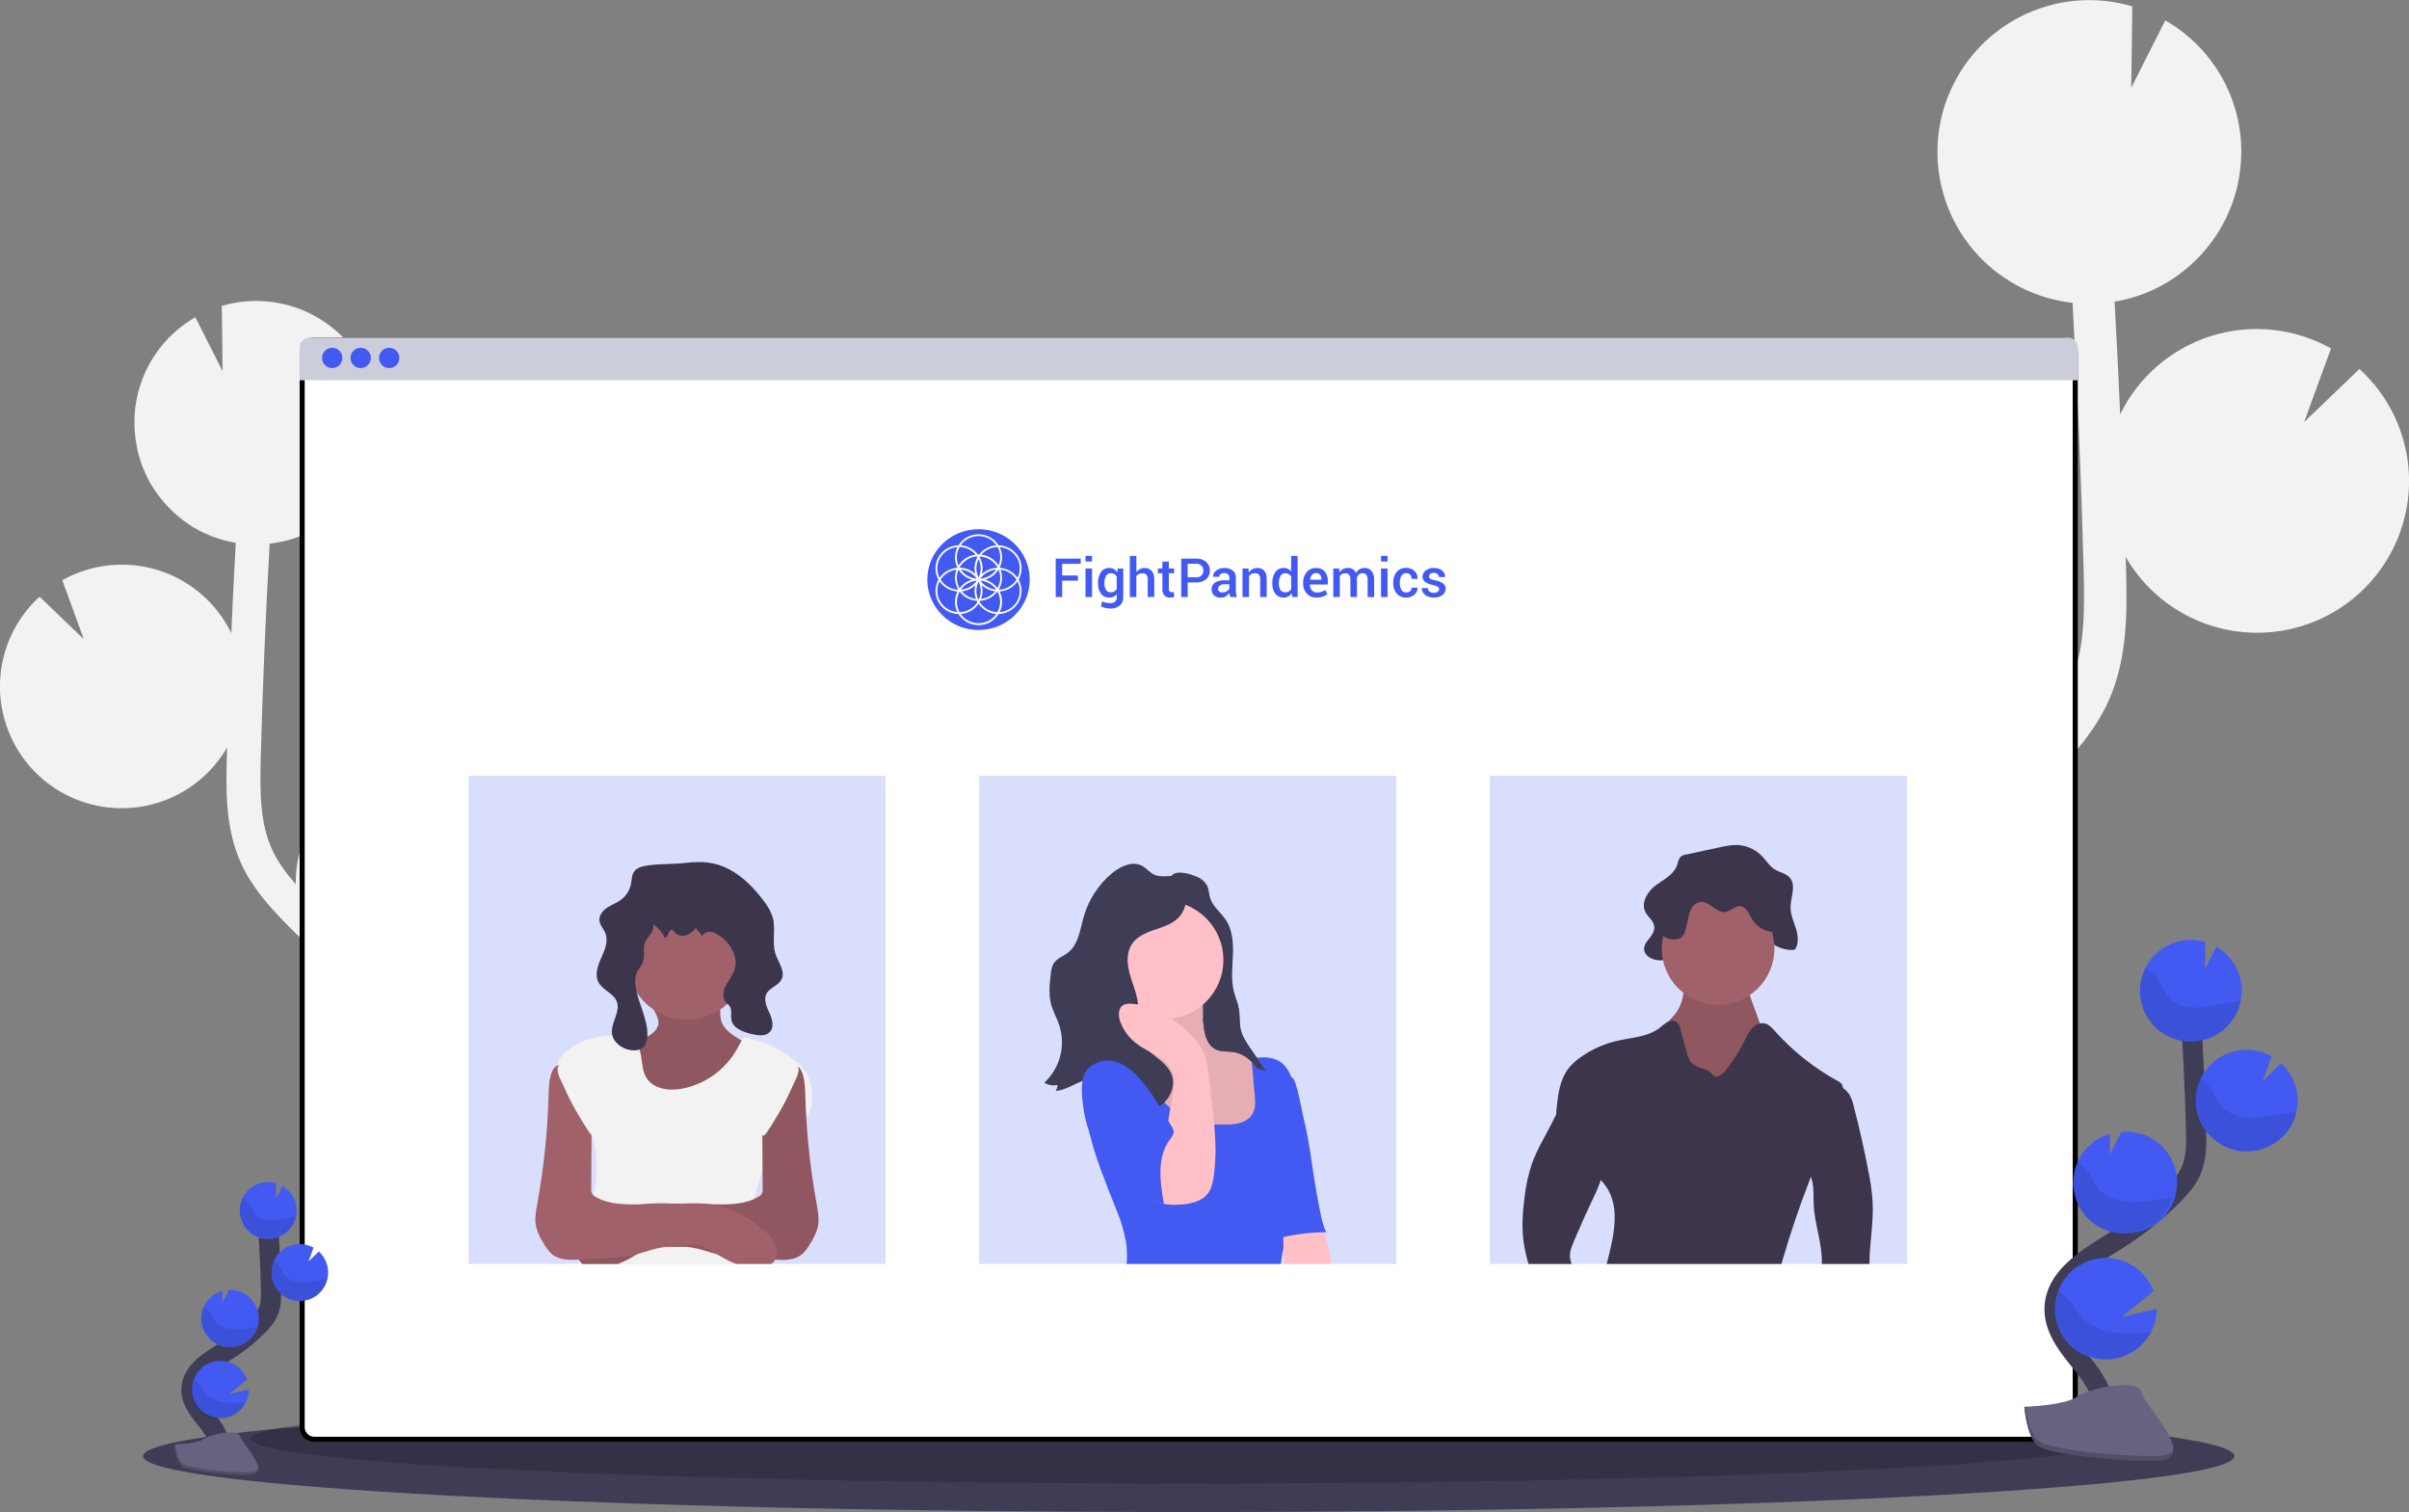 <svg xmlns="http://www.w3.org/2000/svg" width="478" height="300" fill="none" viewBox="0 0 478 300"><rect x="0" y="0" width="478" height="300" fill="#808080" stroke="none"/><g clip-path="url(#clip0)"><path fill="#F2F2F2" d="M90.19 201.05L87.65 199.473C87.408 199.323 87.17 199.162 86.928 199.009C92.332 198.079 97.259 195.341 100.9 191.242C104.541 187.144 106.679 181.93 106.963 176.456C107.247 170.983 105.66 165.575 102.463 161.122C99.266 156.67 94.649 153.436 89.37 151.953L89.495 161.903L84.025 151.077H83.957C77.556 150.78 71.299 153.036 66.562 157.349C61.825 161.662 58.995 167.679 58.695 174.077C58.67 174.541 58.695 174.992 58.695 175.448C56.793 173.278 55.062 170.949 53.919 168.399C51.606 163.239 51.562 157.392 51.743 150.282C52.106 136.2 52.716 122.005 53.507 107.859C59.219 107.223 64.517 104.573 68.45 100.384C72.383 96.196 74.694 90.743 74.967 85.005C74.999 84.266 74.987 83.54 74.967 82.814C74.967 82.632 74.967 82.454 74.939 82.273C74.89 81.571 74.826 80.877 74.717 80.191C74.717 80.078 74.676 79.969 74.656 79.86C74.559 79.279 74.438 78.706 74.301 78.141C74.248 77.927 74.196 77.717 74.139 77.508C73.97 76.89 73.784 76.297 73.566 75.684C73.493 75.486 73.413 75.28 73.332 75.095C73.162 74.655 72.977 74.219 72.779 73.791C72.674 73.565 72.573 73.339 72.464 73.118C72.432 73.061 72.412 73.001 72.379 72.944C69.828 67.91 65.593 63.928 60.41 61.691C55.228 59.453 49.425 59.1 44.009 60.694L44.17 73.646L38.761 62.945C34.317 65.491 30.802 69.389 28.729 74.072C26.656 78.754 26.133 83.975 27.236 88.975H27.187C27.224 89.148 27.276 89.314 27.317 89.483C27.393 89.802 27.474 90.117 27.563 90.432C27.68 90.835 27.805 91.239 27.938 91.642C28.039 91.941 28.136 92.235 28.249 92.53C28.415 92.957 28.6 93.373 28.786 93.789C28.895 94.031 28.992 94.281 29.109 94.519C29.416 95.143 29.75 95.752 30.11 96.347C30.235 96.557 30.377 96.75 30.514 96.956C30.772 97.36 31.03 97.763 31.321 98.138C31.495 98.376 31.68 98.606 31.862 98.836C32.129 99.171 32.399 99.502 32.669 99.821C32.867 100.051 33.073 100.273 33.279 100.491C33.578 100.805 33.88 101.108 34.195 101.403C34.405 101.6 34.599 101.806 34.829 101.992C35.184 102.311 35.556 102.609 35.931 102.904C36.121 103.053 36.306 103.206 36.5 103.352C37.074 103.755 37.663 104.159 38.273 104.562C38.386 104.631 38.511 104.687 38.624 104.756C39.136 105.054 39.653 105.341 40.186 105.599C40.416 105.712 40.65 105.813 40.884 105.918C41.32 106.111 41.76 106.301 42.212 106.475L43.02 106.757C43.464 106.906 43.916 107.048 44.372 107.161C44.639 107.233 44.909 107.31 45.179 107.374C45.672 107.491 46.176 107.588 46.685 107.677L46.782 107.697C46.451 113.666 46.155 119.637 45.894 125.608C44.454 122.651 42.425 120.019 39.931 117.874C37.437 115.729 34.531 114.115 31.391 113.133C28.251 112.151 24.943 111.82 21.671 112.161C18.398 112.502 15.23 113.508 12.36 115.118L16.631 126.819L7.843 118.386C5.507 120.517 3.614 123.088 2.271 125.95C0.929 128.813 0.164 131.912 0.02 135.07C-0.092 137.306 0.114 139.547 0.633 141.724C1.738 146.435 4.234 150.705 7.797 153.982C11.359 157.258 15.824 159.388 20.613 160.097C25.401 160.806 30.293 160.06 34.652 157.957C39.012 155.854 42.639 152.49 45.062 148.301C45.062 148.906 45.022 149.512 45.006 150.121C44.844 156.391 44.642 164.195 47.771 171.163C49.89 175.884 53.297 179.721 56.652 183.159C58.844 185.395 61.117 187.561 63.446 189.656C65.739 192.733 68.73 195.222 72.173 196.918C76 199.864 79.964 202.636 84.062 205.194L86.621 206.784C88.922 208.208 91.279 209.673 93.588 211.194C93.185 211.154 92.781 211.109 92.377 211.089C87.254 210.851 82.188 212.247 77.911 215.076C73.634 217.904 70.368 222.019 68.585 226.826L83.682 239.104L67.075 235.255C67.083 239.34 68.126 243.357 70.109 246.93C72.091 250.503 74.947 253.515 78.411 255.685C81.874 257.855 85.831 259.112 89.912 259.338C93.993 259.564 98.065 258.753 101.747 256.979L100.625 258.371C99.882 259.294 99.149 260.211 98.425 261.123C88.599 273.563 85.866 285.369 90.731 294.371L96.648 291.179C91.913 282.415 99.034 271.198 103.701 265.291C104.411 264.395 105.132 263.494 105.864 262.588C112.142 254.792 119.254 245.955 119.081 235.118C118.806 218.78 102.958 208.951 90.19 201.05Z"/><path fill="#F2F2F2" d="M365.474 176.332L368.639 174.363C368.942 174.173 369.236 173.959 369.539 173.782C362.767 172.622 356.594 169.186 352.043 164.041C347.491 158.897 344.834 152.353 344.511 145.492C344.282 140.778 345.174 136.077 347.115 131.774C348.925 127.742 351.599 124.158 354.947 121.273C358.295 118.388 362.236 116.273 366.491 115.077L366.334 127.492L373.16 113.987H373.241C381.229 113.616 389.037 116.431 394.948 121.813C400.86 127.195 404.391 134.704 404.764 142.688C404.792 143.265 404.764 143.83 404.764 144.399C407.142 141.692 409.298 138.786 410.722 135.607C413.613 129.151 413.669 121.888 413.439 113.011C412.987 95.439 412.228 77.733 411.239 60.084C404.113 59.292 397.502 55.985 392.595 50.759C387.688 45.532 384.806 38.728 384.467 31.569C384.427 30.649 384.439 29.741 384.467 28.837C384.467 28.611 384.479 28.386 384.504 28.16C384.56 27.284 384.645 26.416 384.774 25.565C384.794 25.424 384.831 25.287 384.851 25.162C384.975 24.435 385.124 23.72 385.299 23.015C385.363 22.753 385.428 22.486 385.497 22.208C385.711 21.441 385.941 20.679 386.211 19.936C386.3 19.686 386.405 19.448 386.502 19.202C386.72 18.649 386.95 18.108 387.196 17.588C387.325 17.309 387.45 17.027 387.6 16.749C387.632 16.68 387.664 16.603 387.701 16.535C390.881 10.252 396.164 5.283 402.631 2.491C409.098 -0.301 416.339 -0.739 423.095 1.254L422.893 17.394L429.643 4.047C435.189 7.221 439.575 12.084 442.161 17.926C444.747 23.768 445.397 30.282 444.018 36.52H444.054C444.006 36.734 443.937 36.923 443.889 37.154C443.792 37.557 443.691 37.961 443.582 38.336C443.441 38.84 443.279 39.332 443.114 39.825C442.989 40.196 442.867 40.567 442.71 40.934C442.504 41.467 442.274 41.987 442.04 42.504C441.903 42.806 441.782 43.117 441.636 43.416C441.253 44.194 440.829 44.957 440.389 45.696C440.235 45.958 440.058 46.204 439.892 46.458C439.569 46.959 439.242 47.451 438.891 47.931C438.673 48.23 438.443 48.512 438.217 48.803C437.886 49.206 437.551 49.634 437.196 50.033C436.951 50.302 436.696 50.581 436.433 50.868C436.065 51.272 435.682 51.635 435.294 52.002C435.032 52.252 434.774 52.502 434.487 52.741C434.039 53.144 433.579 53.507 433.106 53.874C432.872 54.06 432.642 54.258 432.4 54.435C431.685 54.96 430.951 55.46 430.188 55.924C430.047 56.009 429.893 56.082 429.748 56.166C429.113 56.543 428.464 56.894 427.802 57.219C427.515 57.361 427.221 57.482 426.93 57.623C426.385 57.869 425.836 58.103 425.275 58.317C424.944 58.442 424.613 58.559 424.282 58.672C423.725 58.862 423.164 59.031 422.595 59.188C422.26 59.281 421.925 59.374 421.581 59.459C420.964 59.604 420.338 59.725 419.704 59.834L419.579 59.858C419.999 67.307 420.369 74.757 420.689 82.208C422.486 78.519 425.018 75.236 428.13 72.56C431.242 69.884 434.868 67.872 438.786 66.648C442.704 65.424 446.831 65.013 450.913 65.44C454.996 65.868 458.948 67.125 462.527 69.135L457.202 83.725L468.162 73.206C471.084 75.857 473.454 79.057 475.138 82.624C476.822 86.191 477.786 90.055 477.975 93.994C478.116 96.783 477.859 99.578 477.212 102.294C475.834 108.172 472.721 113.501 468.276 117.588C463.831 121.676 458.26 124.335 452.285 125.219C446.31 126.104 440.207 125.174 434.768 122.549C429.328 119.925 424.803 115.727 421.779 110.501C421.779 111.256 421.832 112.018 421.852 112.773C422.054 120.597 422.304 130.333 418.405 139.024C415.76 144.92 411.506 149.701 407.299 153.99C404.562 156.782 401.737 159.484 398.822 162.096C395.957 165.933 392.221 169.035 387.923 171.147C383.147 174.823 378.202 178.281 373.092 181.476L369.898 183.458C367.028 185.233 364.09 187.061 361.203 188.957C361.712 188.909 362.212 188.852 362.729 188.828C369.116 188.533 375.431 190.275 380.763 193.801C386.096 197.327 390.169 202.455 392.395 208.446L373.56 223.779L394.281 218.981C394.273 224.077 392.975 229.088 390.505 233.545C388.036 238.003 384.476 241.763 380.16 244.473C375.843 247.183 370.909 248.756 365.82 249.044C360.73 249.332 355.65 248.326 351.055 246.121C351.523 246.702 351.987 247.283 352.456 247.86C353.38 249.01 354.304 250.156 355.205 251.293C367.46 266.808 370.871 281.556 364.8 292.773L357.421 288.79C363.327 277.856 354.442 263.862 348.617 256.511C347.732 255.393 346.828 254.267 345.92 253.137C338.089 243.413 329.212 232.39 329.43 218.868C329.769 198.447 349.565 186.185 365.474 176.332Z"/><path fill="#3F3D56" d="M235.87 300C350.464 300 443.361 295.032 443.361 288.904C443.361 282.776 350.464 277.808 235.87 277.808C121.276 277.808 28.379 282.776 28.379 288.904C28.379 295.032 121.276 300 235.87 300Z"/><path fill="#000" d="M235.466 294.351C338.021 294.351 421.158 290.376 421.158 285.474C421.158 280.571 338.021 276.597 235.466 276.597C132.911 276.597 49.773 280.571 49.773 285.474C49.773 290.376 132.911 294.351 235.466 294.351Z" opacity=".2"/><path fill="#fff" stroke="#000" d="M59.958 283.155V283.154L59.958 69.89L59.958 69.889C59.958 69.573 60.02 69.26 60.14 68.968C60.261 68.675 60.438 68.41 60.662 68.186C60.885 67.963 61.151 67.785 61.443 67.664C61.735 67.543 62.048 67.481 62.364 67.481L409.351 67.481L409.353 67.481C409.67 67.479 409.985 67.54 410.278 67.661C410.572 67.781 410.839 67.959 411.064 68.183C411.289 68.406 411.467 68.672 411.589 68.966C411.711 69.258 411.773 69.573 411.773 69.89V283.154C411.773 283.793 411.519 284.406 411.067 284.857C410.615 285.309 410.002 285.563 409.363 285.563H62.364C62.048 285.563 61.735 285.501 61.443 285.38C61.151 285.259 60.885 285.081 60.662 284.857C60.438 284.634 60.261 284.368 60.14 284.076C60.02 283.784 59.958 283.471 59.958 283.155Z"/><path fill="#CBCEDA" d="M412.273 68.921V75.454H59.458V68.921C59.458 68.406 59.663 67.913 60.027 67.549C60.391 67.185 60.885 66.981 61.4 66.981H410.332C410.847 66.981 411.34 67.185 411.705 67.549C412.069 67.913 412.273 68.406 412.273 68.921Z"/><path fill="#425AF2" d="M65.917 73.033C67.032 73.033 67.935 72.13 67.935 71.016C67.935 69.901 67.032 68.998 65.917 68.998C64.802 68.998 63.898 69.901 63.898 71.016C63.898 72.13 64.802 73.033 65.917 73.033Z"/><path fill="#425AF2" d="M71.568 73.033C72.683 73.033 73.587 72.13 73.587 71.016C73.587 69.901 72.683 68.998 71.568 68.998C70.454 68.998 69.55 69.901 69.55 71.016C69.55 72.13 70.454 73.033 71.568 73.033Z"/><path fill="#425AF2" d="M77.22 73.033C78.334 73.033 79.238 72.13 79.238 71.016C79.238 69.901 78.334 68.998 77.22 68.998C76.105 68.998 75.201 69.901 75.201 71.016C75.201 72.13 76.105 73.033 77.22 73.033Z"/><path fill="#425AF2" d="M175.722 153.935H92.968V250.774H175.722V153.935Z" opacity=".2"/><path fill="#425AF2" d="M277.045 153.935H194.291V250.774H277.045V153.935Z" opacity=".2"/><path fill="#425AF2" d="M295.614 250.773H378.368V153.934H295.614V250.773Z" opacity=".2"/><path fill="#A0616A" d="M130.642 203.152C130.396 204.609 128.955 205.525 127.595 206.094C126.234 206.663 124.712 207.135 123.84 208.325C122.666 209.939 123.158 212.251 124.244 213.926C125.475 215.847 127.34 217.263 129.165 218.635C129.955 219.304 130.857 219.83 131.829 220.188C132.57 220.378 133.334 220.459 134.098 220.43C136.557 220.429 139.012 220.209 141.433 219.773C144.537 219.208 147.855 218.078 149.506 215.382C150.846 213.175 150.762 210.419 150.632 207.837C149.171 207.712 147.863 206.917 146.62 206.146C145.151 205.235 143.564 204.173 143.088 202.515C142.587 200.776 143.386 198.629 142.196 197.27C141.388 196.35 140.02 196.241 138.801 196.208C137.146 196.165 135.492 196.142 133.839 196.14C132.701 196.14 130.158 195.664 129.221 196.422C127.498 197.798 130.953 201.304 130.642 203.152Z"/><path fill="#000" d="M130.642 203.152C130.396 204.609 128.955 205.525 127.595 206.094C126.234 206.663 124.712 207.135 123.84 208.325C122.666 209.939 123.158 212.251 124.244 213.926C125.475 215.847 127.34 217.263 129.165 218.635C129.955 219.304 130.857 219.83 131.829 220.188C132.57 220.378 133.334 220.459 134.098 220.43C136.557 220.429 139.012 220.209 141.433 219.773C144.537 219.208 147.855 218.078 149.506 215.382C150.846 213.175 150.762 210.419 150.632 207.837C149.171 207.712 147.863 206.917 146.62 206.146C145.151 205.235 143.564 204.173 143.088 202.515C142.587 200.776 143.386 198.629 142.196 197.27C141.388 196.35 140.02 196.241 138.801 196.208C137.146 196.165 135.492 196.142 133.839 196.14C132.701 196.14 130.158 195.664 129.221 196.422C127.498 197.798 130.953 201.304 130.642 203.152Z" opacity=".1"/><path fill="#A0616A" d="M136.282 202.322C142.821 202.322 148.122 197.023 148.122 190.487C148.122 183.951 142.821 178.652 136.282 178.652C129.743 178.652 124.442 183.951 124.442 190.487C124.442 197.023 129.743 202.322 136.282 202.322Z"/><path fill="#F2F2F2" d="M161.023 219.208C160.946 219.92 160.719 220.607 160.357 221.225C160.25 221.392 160.128 221.548 159.994 221.693C159.328 222.424 158.379 222.904 157.52 223.416C155.097 224.889 152.381 226.806 151.929 229.61C151.779 230.483 151.576 231.345 151.319 232.192C150.754 234.113 150.015 236.002 149.583 237.922C149.314 239.035 149.194 240.179 149.224 241.324C149.238 241.681 149.27 242.038 149.321 242.393C149.704 245.112 151.101 247.554 152.744 249.874C152.922 250.124 153.099 250.374 153.281 250.62L153.398 250.778H114.75C114.814 250.531 114.879 250.289 114.939 250.043C114.947 250.005 114.956 249.967 114.968 249.93C115.351 248.393 115.686 246.847 115.92 245.29C116.139 243.907 116.259 242.51 116.28 241.11C116.28 239.899 116.546 238.56 117.559 237.882C117.628 237.636 117.693 237.386 117.757 237.139C118.651 233.474 118.631 229.646 117.701 225.991C117.644 225.765 117.58 225.539 117.519 225.313C117.491 225.212 117.458 225.111 117.43 225.01C117.089 223.935 116.804 222.843 116.574 221.738C116.336 220.418 116.284 219.014 115.581 217.876C114.879 216.739 113.656 216.073 112.57 215.302C112.037 214.939 111.557 214.503 111.145 214.007C110.695 213.487 110.426 212.836 110.378 212.151C110.37 211.948 110.385 211.745 110.422 211.546C110.622 210.713 111.048 209.952 111.654 209.346C114.108 206.647 117.858 205.513 121.544 205.465C122.113 205.465 122.678 205.465 123.239 205.513C123.896 205.524 124.543 205.669 125.14 205.941C125.509 206.131 125.833 206.398 126.089 206.724C126.45 207.178 126.724 207.695 126.896 208.249C127.042 208.694 127.15 209.15 127.219 209.613C127.445 211.053 127.494 212.587 128.253 213.829C129.629 216.081 132.766 216.492 135.358 216.004C137.671 215.55 139.855 214.591 141.755 213.196C143.655 211.801 145.224 210.005 146.35 207.934C146.591 207.431 146.861 206.942 147.157 206.47C147.314 206.232 147.498 206.014 147.706 205.82C151.297 206.481 154.673 208.004 157.544 210.258C158.444 210.938 159.231 211.755 159.877 212.679C161.088 214.592 161.363 216.981 161.023 219.208Z"/><path fill="#A0616A" d="M162.235 243.575C161.908 244.702 161.408 245.772 160.753 246.746C160.321 247.574 159.741 248.315 159.042 248.933C157.609 250.059 155.626 250.035 153.794 249.93H153.648L152.74 249.877L147.529 249.567C146.148 249.517 144.772 249.37 143.411 249.127C143.048 249.054 142.689 248.966 142.329 248.869C140.311 248.328 138.337 247.521 136.25 247.404C135.644 247.368 135.039 247.404 134.421 247.404H134.252C133.847 247.404 133.442 247.377 133.041 247.323C132.379 247.226 131.729 247.017 131.055 246.984C129.327 246.896 127.801 247.933 126.327 248.877L125.924 249.127C124.87 249.794 123.75 250.351 122.581 250.789H115.582C115.463 250.699 115.354 250.598 115.255 250.487C115.135 250.354 115.029 250.21 114.94 250.055C114.919 250.019 114.899 249.982 114.883 249.946C114.656 249.459 114.538 248.928 114.538 248.39C114.538 247.853 114.656 247.322 114.883 246.835C115.144 246.275 115.488 245.758 115.904 245.302C116.363 244.804 116.857 244.34 117.382 243.914C120.103 241.646 123.231 239.733 126.711 239.072C126.953 239.027 127.199 238.987 127.442 238.955C129.183 238.755 130.938 238.697 132.689 238.781L134.332 238.813L141.215 238.955H141.405C144.17 239.007 147.077 239.027 149.575 237.926C149.893 237.784 150.203 237.625 150.504 237.45C150.76 237.32 150.981 237.128 151.146 236.893C151.306 236.568 151.372 236.204 151.335 235.844L151.311 232.212L151.263 225.212C151.263 223.493 151.252 221.775 151.23 220.059C151.162 219.527 151.216 218.987 151.387 218.478C151.558 217.97 151.843 217.508 152.219 217.126C153.225 215.863 155.675 211.404 157.411 211.331C157.719 211.314 158.024 211.399 158.279 211.573C159.756 212.558 159.764 216.29 159.8 217.549C159.841 218.94 159.901 220.329 159.982 221.717C160.313 227.402 160.987 233.061 162.001 238.664C162.299 240.274 162.622 241.961 162.235 243.575Z"/><path fill="#000" d="M162.235 243.575C161.908 244.702 161.408 245.772 160.753 246.746C160.321 247.574 159.741 248.315 159.042 248.933C157.609 250.059 155.626 250.035 153.794 249.93H153.648L152.74 249.877L147.529 249.567C146.148 249.517 144.772 249.37 143.411 249.127C143.048 249.054 142.689 248.966 142.329 248.869C140.311 248.328 138.337 247.521 136.25 247.404C135.644 247.368 135.039 247.404 134.421 247.404H134.252C133.847 247.404 133.442 247.377 133.041 247.323C132.379 247.226 131.729 247.017 131.055 246.984C129.327 246.896 127.801 247.933 126.327 248.877L125.924 249.127C124.87 249.794 123.75 250.351 122.581 250.789H115.582C115.463 250.699 115.354 250.598 115.255 250.487C115.135 250.354 115.029 250.21 114.94 250.055C114.919 250.019 114.899 249.982 114.883 249.946C114.656 249.459 114.538 248.928 114.538 248.39C114.538 247.853 114.656 247.322 114.883 246.835C115.144 246.275 115.488 245.758 115.904 245.302C116.363 244.804 116.857 244.34 117.382 243.914C120.103 241.646 123.231 239.733 126.711 239.072C126.953 239.027 127.199 238.987 127.442 238.955C129.183 238.755 130.938 238.697 132.689 238.781L134.332 238.813L141.215 238.955H141.405C144.17 239.007 147.077 239.027 149.575 237.926C149.893 237.784 150.203 237.625 150.504 237.45C150.76 237.32 150.981 237.128 151.146 236.893C151.306 236.568 151.372 236.204 151.335 235.844L151.311 232.212L151.263 225.212C151.263 223.493 151.252 221.775 151.23 220.059C151.162 219.527 151.216 218.987 151.387 218.478C151.558 217.97 151.843 217.508 152.219 217.126C153.225 215.863 155.675 211.404 157.411 211.331C157.719 211.314 158.024 211.399 158.279 211.573C159.756 212.558 159.764 216.29 159.8 217.549C159.841 218.94 159.901 220.329 159.982 221.717C160.313 227.402 160.987 233.061 162.001 238.664C162.299 240.274 162.622 241.961 162.235 243.575Z" opacity=".1"/><path fill="#3C354C" d="M128.483 171.721C127.457 171.874 126.323 172.148 125.766 173.02C125.33 173.698 125.362 174.557 125.213 175.348C124.972 176.618 124.263 177.751 123.227 178.524C122.379 179.149 121.354 179.5 120.478 180.085C119.602 180.67 118.827 181.627 118.944 182.676C119.045 183.592 119.775 184.29 120.118 185.153C120.752 186.727 120.005 188.482 119.311 190.031C118.617 191.581 117.963 193.405 118.758 194.902C119.602 196.479 121.778 197.076 122.391 198.751C123.154 200.768 121.18 202.919 121.434 205.07C121.652 206.837 123.396 208.1 125.16 208.358C126.004 208.479 126.941 208.395 127.582 207.834C128.224 207.273 128.426 206.357 128.454 205.505C128.563 202.221 126.694 199.207 126.149 195.963C125.972 194.893 125.948 193.748 126.444 192.783C126.759 192.174 127.251 191.674 127.526 191.04C128.071 189.721 127.453 188.127 128.039 186.824C128.37 186.253 128.753 185.712 129.181 185.21C129.556 184.665 129.807 183.943 129.512 183.349C130.555 184.013 131.388 184.959 131.914 186.077C132.677 185.924 132.657 184.286 133.404 184.52C133.613 184.588 133.735 184.81 133.872 184.984C134.146 185.29 134.504 185.508 134.902 185.613C135.299 185.718 135.719 185.704 136.108 185.573C136.885 185.295 137.567 184.804 138.078 184.156L139.354 185.738C139.469 185.465 139.665 185.234 139.915 185.076C140.166 184.917 140.458 184.839 140.755 184.85C141.347 184.891 141.918 185.087 142.41 185.419C144.832 186.868 146.648 189.834 145.72 192.497C145.316 193.635 144.509 194.567 143.968 195.648C143.427 196.729 143.29 198.182 144.154 199.021C144.331 199.199 144.557 199.336 144.711 199.53C145.344 200.276 144.945 201.414 145.134 202.354C145.47 204.085 147.512 204.775 149.232 205.179C150.443 205.453 151.884 205.659 152.732 204.775C153.66 203.807 153.244 202.221 152.683 201.002C152.122 199.784 151.472 198.376 152.074 197.181C152.675 195.987 154.439 195.567 155.073 194.321C155.88 192.735 154.455 190.996 153.886 189.309C153.107 187.001 153.975 184.411 153.337 182.046C152.95 180.853 152.345 179.742 151.553 178.77C149.668 176.236 147.407 173.908 144.606 172.439C141.958 171.051 139.289 170.825 136.371 171.176C133.751 171.507 131.111 171.329 128.483 171.721Z"/><path fill="#F2F2F2" d="M151.493 225.348C151.375 225.28 151.273 225.187 151.193 225.077C151.113 224.966 151.057 224.84 151.029 224.707C150.132 222.189 149.293 219.654 148.51 217.101C148.332 216.651 148.266 216.165 148.32 215.685C148.502 215.085 148.884 214.565 149.402 214.212C150.728 213.119 152.22 212.244 153.822 211.621C154.985 211.165 156.7 210.354 157.859 211.093C159.296 212.009 157.762 214.321 157.237 215.531C156.526 217.191 155.717 218.808 154.815 220.373C154.541 220.857 151.86 225.494 151.493 225.348Z"/><path fill="#A0616A" d="M153.797 249.93C153.696 250.127 153.569 250.309 153.418 250.471C153.374 250.523 153.325 250.572 153.273 250.616C153.216 250.673 153.155 250.726 153.091 250.774H146.071C144.903 250.336 143.783 249.779 142.729 249.111L142.325 248.861C140.851 247.917 139.326 246.88 137.598 246.969C136.924 247.001 136.274 247.211 135.612 247.308C135.21 247.361 134.806 247.388 134.401 247.388H134.231C133.622 247.388 133.02 247.36 132.402 247.388C130.315 247.505 128.346 248.312 126.323 248.853C125.964 248.95 125.605 249.039 125.241 249.111C123.881 249.354 122.505 249.501 121.124 249.551L115.004 249.914H114.859C113.03 250.019 111.048 250.043 109.611 248.918C108.911 248.299 108.331 247.558 107.899 246.731C107.244 245.756 106.745 244.686 106.418 243.559C106.014 241.945 106.353 240.258 106.648 238.624C107.904 231.649 108.637 224.59 108.84 217.505C108.876 216.242 108.884 212.498 110.37 211.525C110.537 211.41 110.729 211.335 110.931 211.308C111.03 211.297 111.13 211.297 111.23 211.308C112.965 211.38 115.416 215.839 116.421 217.102C116.797 217.484 117.082 217.946 117.253 218.455C117.425 218.963 117.478 219.503 117.41 220.035C117.41 221.692 117.399 223.352 117.378 225.014C117.378 225.091 117.378 225.168 117.378 225.24C117.359 228.775 117.336 232.308 117.309 235.84C117.272 236.201 117.338 236.564 117.499 236.889C117.556 236.984 117.627 237.069 117.709 237.143C117.842 237.258 117.987 237.36 118.141 237.446C120.825 239.028 124.123 239.012 127.239 238.951H127.429L134.312 238.81L135.955 238.778C137.706 238.693 139.461 238.752 141.203 238.951C141.445 238.983 141.691 239.024 141.933 239.068C144.607 239.635 147.127 240.772 149.321 242.401C149.993 242.877 150.647 243.38 151.283 243.91C152.276 244.717 153.252 245.653 153.781 246.831C154.009 247.316 154.129 247.844 154.132 248.379C154.134 248.914 154.02 249.444 153.797 249.93Z"/><path fill="#F2F2F2" d="M117.603 225.348C117.721 225.279 117.823 225.187 117.902 225.076C117.982 224.966 118.038 224.84 118.067 224.707C118.964 222.189 119.803 219.654 120.586 217.101C120.761 216.651 120.825 216.165 120.772 215.685C120.59 215.085 120.208 214.565 119.69 214.212C118.366 213.118 116.875 212.243 115.274 211.621C114.111 211.165 112.4 210.354 111.237 211.093C109.8 212.009 111.33 214.321 111.859 215.531C112.569 217.192 113.378 218.809 114.281 220.373C114.555 220.857 117.236 225.494 117.603 225.348Z"/><path fill="#3C354C" d="M336.015 179.548C338.416 178.963 340.281 182.938 342.699 182.466C344.028 182.207 345.053 180.634 346.397 180.751C347.927 180.884 348.581 182.974 349.364 184.503C350.725 187.15 353.474 188.752 356.122 188.433C356.953 187.336 356.796 185.649 356.372 184.277C355.948 182.906 355.302 181.574 355.286 180.113C355.266 178.181 356.328 176.042 355.367 174.464C354.628 173.254 353.118 173.157 352.008 172.411C351.14 171.83 350.531 170.857 349.804 170.062C348.638 168.763 347.043 167.925 345.311 167.702C343.882 167.54 342.445 167.847 341.032 168.154L334.428 169.582C334.044 169.627 333.683 169.792 333.399 170.054C333.13 170.463 332.948 170.923 332.866 171.406C332.24 173.456 330.278 174.416 328.676 175.554C327.073 176.692 325.551 178.943 326.435 180.86C326.936 181.945 328.115 182.615 328.24 183.834C328.349 184.923 327.561 185.815 326.92 186.622C324.195 190.035 330.302 191.811 331.764 189.495C333.391 186.945 332.579 180.388 336.015 179.548Z"/><path fill="#A0616A" d="M332.523 201.018C331.949 201.764 331.203 202.386 330.742 203.209C330.165 204.386 330.069 205.743 330.476 206.989C330.89 208.219 331.47 209.386 332.2 210.46C333.036 211.926 334.053 213.281 335.227 214.494C336.408 215.72 337.977 216.498 339.668 216.698C341.464 216.831 343.2 216.088 344.827 215.31C345.521 215.033 346.154 214.622 346.688 214.099C347.077 213.605 347.382 213.05 347.592 212.457L348.993 209.104C349.386 208.29 349.658 207.422 349.8 206.529C349.945 205.137 349.461 203.761 348.993 202.442L346.429 195.393C346.322 194.989 346.111 194.62 345.816 194.324C345.535 194.12 345.212 193.982 344.871 193.92C343.248 193.5 341.59 193.23 339.918 193.113C338.675 193.028 335.853 192.589 334.767 193.291C333.77 193.94 334.186 195.595 334.069 196.664C333.963 198.23 333.428 199.736 332.523 201.018Z"/><path fill="#000" d="M332.523 201.018C331.949 201.764 331.203 202.386 330.742 203.209C330.165 204.386 330.069 205.743 330.476 206.989C330.89 208.219 331.47 209.386 332.2 210.46C333.036 211.926 334.053 213.281 335.227 214.494C336.408 215.72 337.977 216.498 339.668 216.698C341.464 216.831 343.2 216.088 344.827 215.31C345.521 215.033 346.154 214.622 346.688 214.099C347.077 213.605 347.382 213.05 347.592 212.457L348.993 209.104C349.386 208.29 349.658 207.422 349.8 206.529C349.945 205.137 349.461 203.761 348.993 202.442L346.429 195.393C346.322 194.989 346.111 194.62 345.816 194.324C345.535 194.12 345.212 193.982 344.871 193.92C343.248 193.5 341.59 193.23 339.918 193.113C338.675 193.028 335.853 192.589 334.767 193.291C333.77 193.94 334.186 195.595 334.069 196.664C333.963 198.23 333.428 199.736 332.523 201.018Z" opacity=".1"/><path fill="#A0616A" d="M340.91 199.36C347.086 199.36 352.092 194.356 352.092 188.183C352.092 182.01 347.086 177.006 340.91 177.006C334.735 177.006 329.729 182.01 329.729 188.183C329.729 194.356 334.735 199.36 340.91 199.36Z"/><path fill="#3C354C" d="M365.688 216.093C365.712 219.176 364.53 222.146 363.307 224.97C362.083 227.795 360.529 230.583 359.334 233.484C359.237 233.718 359.145 233.956 359.052 234.194C356.996 239.504 355.176 244.896 353.594 250.37L353.477 250.774H318.801C320.383 244.721 321.74 238.669 317.945 234.493C317.828 234.364 317.711 234.23 317.598 234.089C315.115 231.099 314.001 227.02 311.05 224.478C310.372 223.893 309.585 223.376 309.165 222.581C308.924 222.092 308.802 221.553 308.81 221.008C308.807 220.528 308.837 220.048 308.899 219.571C309.189 216.949 309.565 214.197 311.147 212.082C311.87 211.158 312.735 210.355 313.711 209.702C315.866 208.188 318.293 207.104 320.86 206.51C323.75 205.848 326.939 205.752 329.297 203.948C329.793 203.491 330.334 203.085 330.911 202.737L331.073 202.669C331.352 202.537 331.662 202.485 331.969 202.517C332.276 202.55 332.568 202.667 332.813 202.854C333.118 203.194 333.32 203.614 333.394 204.065C333.822 205.631 334.251 207.196 334.682 208.762C334.827 209.536 335.162 210.262 335.655 210.876C336.797 212.062 338.981 211.921 339.869 213.297C340.402 214.132 341.803 213.16 342.412 212.385C343.89 210.514 345.169 208.494 346.227 206.357C346.584 205.51 347.059 204.718 347.64 204.004C348.057 203.545 348.598 203.217 349.198 203.06C349.491 202.988 349.797 202.98 350.094 203.036C350.966 203.214 351.604 203.932 352.197 204.594C355.748 208.558 359.943 211.893 364.606 214.459C364.976 214.615 365.292 214.876 365.515 215.21C365.612 215.412 365.665 215.634 365.668 215.859C365.684 215.944 365.688 216.021 365.688 216.093Z"/><path fill="#3C354C" d="M337.221 178.979C339.09 178.575 340.539 181.259 342.421 180.94C343.454 180.77 344.253 179.729 345.295 179.79C346.486 179.879 346.994 181.283 347.604 182.308C348.146 183.192 348.925 183.908 349.852 184.375C350.779 184.842 351.818 185.041 352.852 184.951C353.498 184.212 353.376 183.083 353.045 182.159C352.714 181.235 352.21 180.339 352.198 179.362C352.198 178.059 353.005 176.623 352.262 175.561C351.689 174.754 350.514 174.682 349.65 174.181C348.976 173.778 348.504 173.136 347.935 172.604C346.977 171.706 345.75 171.148 344.443 171.018C343.326 170.962 342.206 171.064 341.117 171.321L335.982 172.281C335.688 172.305 335.407 172.415 335.175 172.596C334.973 172.864 334.835 173.174 334.771 173.503C334.282 174.883 332.753 175.521 331.513 176.292C330.274 177.062 329.091 178.571 329.769 179.859C330.173 180.589 331.073 181.037 331.17 181.876C331.259 182.606 330.645 183.208 330.145 183.748C328.029 186.04 332.777 187.234 333.919 185.677C335.183 183.95 334.549 179.544 337.221 178.979Z"/><path fill="#3C354C" d="M370.937 250.773H361.495C361.648 246.907 360.074 242.981 359.88 239.039C359.807 237.558 359.932 236.053 359.634 234.601C359.555 234.222 359.454 233.849 359.331 233.483C359.093 232.737 358.802 232.002 358.576 231.252C357.825 228.746 357.853 226.083 357.89 223.468C357.933 220.582 357.978 217.698 358.027 214.817C358.027 214.067 357.805 212.961 358.487 212.646C360.025 211.936 361.624 213.344 363.037 214.26C363.884 214.825 364.853 215.269 365.677 215.874C366.167 216.212 366.593 216.636 366.932 217.125C367.33 217.799 367.612 218.534 367.768 219.3C368.911 223.666 369.907 228.068 370.755 232.507C371.158 234.436 371.428 236.391 371.562 238.357C371.809 242.489 370.949 246.657 370.937 250.773Z"/><path fill="#3C354C" d="M312.29 246.279C311.887 247.263 311.451 248.296 311.511 249.37C311.548 249.851 311.657 250.324 311.834 250.774H303.28C302.851 249.319 302.527 247.836 302.312 246.335C301.908 243.414 302.13 240.44 302.509 237.511C302.764 235.236 303.261 232.994 303.991 230.825C304.984 228.045 306.554 225.527 307.89 222.912C308.205 222.303 308.492 221.617 308.827 221.012C309.545 219.684 310.474 218.708 312.323 219.599C316.921 221.815 318.895 229.574 317.615 234.093C317.617 234.105 317.617 234.117 317.615 234.129C317.251 235.277 316.794 236.393 316.251 237.466C314.862 240.377 313.542 243.314 312.29 246.279Z"/><path fill="#3F3D56" d="M237.359 173.898C238.274 174.232 239.04 174.882 239.519 175.73C239.886 176.493 239.874 177.385 240.124 178.196C240.653 179.903 242.243 181.02 243.233 182.513C244.573 184.531 244.73 187.101 244.637 189.522C244.544 191.943 244.234 194.412 244.839 196.765C245.126 197.911 245.614 199 245.812 200.166C246.05 201.578 245.852 203.055 246.216 204.443C246.535 205.706 247.281 206.812 248.016 207.885L251.157 212.473C249.751 212.14 248.367 211.724 247.011 211.226C247.429 212.54 248.205 213.713 249.251 214.611L246.983 211.868C246.521 211.232 245.948 210.685 245.291 210.254C244.46 209.781 243.475 209.709 242.538 209.515C240.742 209.152 238.941 208.232 238.061 206.614C236.887 204.459 237.658 201.752 236.984 199.387C236.503 197.66 235.316 196.236 234.501 194.646C232.648 191.043 232.761 186.794 232.18 182.783C231.93 181.081 231.55 179.39 231.542 177.667C231.542 176.396 231.667 173.983 232.999 173.334C234.154 172.789 236.285 173.443 237.359 173.898Z"/><path fill="#FFC1C7" d="M238.744 202.761C238.934 204.867 239.374 207.353 241.295 208.237C242.381 208.737 243.645 208.551 244.823 208.745C247.048 209.104 248.86 210.815 249.91 212.82C250.959 214.826 251.294 217.102 251.524 219.345C251.827 222.149 251.928 225.196 250.382 227.56C249.135 229.477 246.979 230.643 244.771 231.236C242.548 231.815 240.226 231.898 237.968 231.48C235.709 231.061 233.571 230.152 231.704 228.815C229.875 227.488 228.365 225.777 226.896 224.066C223.695 220.342 220.473 216.258 219.815 211.392C219.739 210.839 219.747 210.182 220.219 209.843C220.532 209.667 220.892 209.595 221.249 209.637L224.316 209.693C225.096 209.693 225.976 209.693 226.504 209.108C227.033 208.523 227.001 207.789 226.981 207.091C226.903 204.132 226.825 201.166 226.747 198.194C226.7 197.879 226.772 197.558 226.948 197.294C227.144 197.117 227.392 197.011 227.655 196.991C229.346 196.705 231.114 196.991 232.77 196.531C234.344 196.1 236.806 194.292 237.973 196.148C238.95 197.701 238.595 200.97 238.744 202.761Z"/><path fill="#000" d="M238.744 202.761C238.934 204.867 239.374 207.353 241.295 208.237C242.381 208.737 243.645 208.551 244.823 208.745C247.048 209.104 248.86 210.815 249.91 212.82C250.959 214.826 251.294 217.102 251.524 219.345C251.827 222.149 251.928 225.196 250.382 227.56C249.135 229.477 246.979 230.643 244.771 231.236C242.548 231.815 240.226 231.898 237.968 231.48C235.709 231.061 233.571 230.152 231.704 228.815C229.875 227.488 228.365 225.777 226.896 224.066C223.695 220.342 220.473 216.258 219.815 211.392C219.739 210.839 219.747 210.182 220.219 209.843C220.532 209.667 220.892 209.595 221.249 209.637L224.316 209.693C225.096 209.693 225.976 209.693 226.504 209.108C227.033 208.523 227.001 207.789 226.981 207.091C226.903 204.132 226.825 201.166 226.747 198.194C226.7 197.879 226.772 197.558 226.948 197.294C227.144 197.117 227.392 197.011 227.655 196.991C229.346 196.705 231.114 196.991 232.77 196.531C234.344 196.1 236.806 194.292 237.973 196.148C238.95 197.701 238.595 200.97 238.744 202.761Z" opacity=".1"/><path fill="#FFC1C7" d="M231.017 202.184C237.493 202.184 242.744 196.936 242.744 190.463C242.744 183.989 237.493 178.741 231.017 178.741C224.54 178.741 219.29 183.989 219.29 190.463C219.29 196.936 224.54 202.184 231.017 202.184Z"/><path fill="#425AF2" d="M257.119 240.658C257.039 241.137 256.927 241.61 256.784 242.074C256.408 243.157 255.977 244.219 255.492 245.258C255.306 245.689 255.133 246.121 254.983 246.565C254.866 246.912 254.765 247.267 254.677 247.622C254.588 247.977 254.483 248.457 254.41 248.881C254.301 249.507 254.22 250.14 254.156 250.774H223.553C223.684 249.225 223.626 247.667 223.379 246.133C222.968 244.021 222.335 241.959 221.49 239.98C219.54 234.985 217.361 229.893 216.162 224.683C216.162 224.683 216.162 224.683 216.162 224.663C215.323 221.283 215.072 217.783 215.419 214.318C215.443 214.116 215.471 213.914 215.5 213.704C215.572 213.181 215.67 212.661 215.794 212.147C216.09 210.684 216.762 209.324 217.744 208.201C219.117 206.724 221.438 205.993 223.218 206.938C224.292 207.507 224.958 208.515 225.491 209.633C225.83 210.343 226.116 211.094 226.415 211.808C227.509 214.386 229.082 216.734 231.049 218.728C231.425 219.131 231.82 219.49 232.228 219.845C232.636 220.201 232.991 220.499 233.391 220.806C234.686 221.802 236.249 223.065 237.94 223.11C238.921 223.138 239.922 223.11 240.935 223.11C241.824 223.11 242.72 223.073 243.604 223.11C245.497 223.146 247.641 222.609 248.557 220.951C249.183 219.817 249.078 218.433 248.961 217.142C248.868 216.133 248.775 215.125 248.678 214.112C248.678 214.059 248.678 214.007 248.678 213.954C248.613 213.224 248.545 212.502 248.476 211.772C248.444 211.42 248.412 211.065 248.375 210.714L248.303 209.932C248.639 209.894 248.978 209.862 249.32 209.835C250.85 209.714 252.412 209.742 253.728 210.488C254.979 211.195 255.746 212.409 256.239 213.785C256.566 214.766 256.778 215.781 256.869 216.811C257.321 221.391 256.59 226.011 256.84 230.603C257.002 233.928 257.704 237.377 257.119 240.658Z"/><path fill="#FFC1C7" d="M264.107 250.773H254.851C254.774 249.724 254.714 248.675 254.677 247.622C254.645 246.895 254.621 246.165 254.609 245.439C254.568 243.481 254.584 241.528 254.657 239.58C256.479 240.609 258.52 241.192 260.611 241.279C261.458 242.226 262.14 243.307 262.63 244.479C262.904 245.123 263.135 245.784 263.32 246.46C263.322 246.469 263.322 246.479 263.32 246.488C263.7 247.892 263.963 249.325 264.107 250.773Z"/><path fill="#425AF2" d="M263.295 244.467C259.794 244.501 256.31 244.962 252.921 245.839C252.473 243.628 252.691 241.344 252.921 239.101L254.418 223.683C254.527 222.541 254.317 212.058 256.53 213.91C257.337 214.592 258.37 220.721 258.625 221.706C259.008 223.195 259.311 224.7 259.581 226.209C260.134 229.308 260.51 232.431 261.047 235.534C261.2 236.429 262.496 244.475 263.295 244.467Z"/><path fill="#3F3D56" d="M235.487 175.558C235.503 175.191 235.419 174.827 235.244 174.504C235.093 174.313 234.903 174.155 234.687 174.041C234.47 173.927 234.233 173.859 233.989 173.843C232.297 173.58 230.441 174.246 228.911 173.488C228.103 173.084 227.494 172.277 226.686 171.829C224.781 170.752 222.375 171.829 220.688 173.225C218.001 175.455 216.043 178.437 215.064 181.788C214.314 184.378 214.011 187.408 211.863 189.05C210.975 189.728 209.845 190.104 209.179 191.007C208.678 191.701 208.561 192.593 208.468 193.428C208.246 195.397 208.065 197.415 208.577 199.328C208.981 200.752 209.728 202.043 210.192 203.443C210.831 205.425 210.89 207.548 210.362 209.563C209.835 211.577 208.742 213.399 207.213 214.814C207.995 215.301 208.936 215.464 209.837 215.27C209.819 215.683 209.688 216.084 209.457 216.428C212.202 216.339 214.588 213.668 217.273 214.253C219.323 214.697 220.466 216.811 221.996 218.247C223.966 220.1 227.025 220.874 229.5 219.777C231.975 218.679 233.476 215.556 232.427 213.063C231.216 210.238 227.546 209.104 226.267 206.3C225.278 204.125 226.012 201.591 225.798 199.215C225.617 197.173 224.737 195.272 224.184 193.299C223.63 191.326 223.457 189.071 224.587 187.352C225.774 185.528 228.047 184.818 230.114 184.124C234.768 182.623 235.664 180.262 235.487 175.558Z"/><path fill="#FFC1C7" d="M232.603 217.699C232.938 216.085 233.269 214.321 232.68 212.76C231.582 209.846 227.993 208.939 225.511 207.062C224.072 205.971 222.968 204.499 222.322 202.814C221.869 201.631 221.809 199.989 222.919 199.392C223.351 199.19 223.829 199.107 224.304 199.15C228.171 199.239 231.715 201.341 234.682 203.826C236.406 205.275 238.045 206.933 238.905 209.011C239.514 210.484 239.712 212.09 239.886 213.672L240.491 218.917C240.891 221.924 241.124 224.951 241.189 227.984C241.194 229.723 241.084 231.46 240.862 233.185C240.709 234.395 240.459 235.67 239.76 236.675C238.42 238.543 235.845 238.963 233.544 239.027C232.675 239.078 231.803 239.022 230.948 238.862C227.125 238.031 224.227 232.68 227.117 229.376C228.328 227.972 230.193 227.935 230.892 226.011C231.828 223.461 232.054 220.374 232.603 217.699Z"/><path fill="#425AF2" d="M229.499 218.619L232.515 223.546C232.695 223.801 232.82 224.091 232.882 224.397C232.967 225.039 232.478 225.608 232.107 226.128C229.507 229.679 230.169 234.561 230.952 238.891C226.804 237.576 223.109 235.12 220.292 231.803C217.475 228.487 215.649 224.445 215.023 220.14C214.644 217.562 214.03 213.317 216.319 211.639C221.833 207.595 226.912 214.398 229.499 218.619Z"/><path fill="#3F3D56" d="M244.823 208.745C243.644 208.551 242.401 208.745 241.295 208.237C239.373 207.353 238.933 204.867 238.743 202.761C238.743 202.567 238.715 202.358 238.707 202.128C239.395 201.419 240.142 200.77 240.939 200.187C241.659 199.766 242.424 199.429 243.22 199.182L245.352 198.432C245.547 198.998 245.701 199.578 245.812 200.167C246.05 201.579 245.852 203.056 246.215 204.444C246.534 205.707 247.281 206.812 248.016 207.886L251.156 212.473C250.587 212.34 250.022 212.187 249.461 212.025C248.375 210.379 246.748 209.056 244.823 208.745Z"/><path stroke="#3F3D56" stroke-miterlimit="10" stroke-width="4" d="M43.149 289.174C44.36 286.951 42.988 284.223 41.417 282.242C39.847 280.261 37.942 278.207 37.982 275.669C38.043 272.038 41.898 269.895 44.978 267.966C47.265 266.539 49.373 264.845 51.259 262.919C52.049 262.178 52.703 261.304 53.189 260.336C53.827 258.916 53.81 257.302 53.77 255.748C53.633 250.567 53.376 245.391 52.999 240.218"/><path fill="#425AF2" d="M58.856 239.936C58.813 238.987 58.532 238.065 58.038 237.254C57.544 236.443 56.853 235.769 56.03 235.295L54.763 237.805L54.803 234.767C54.197 234.589 53.565 234.513 52.934 234.541C51.819 234.596 50.745 234.98 49.849 235.645C48.952 236.309 48.272 237.224 47.895 238.275C47.518 239.325 47.46 240.463 47.73 241.546C47.999 242.629 48.583 243.608 49.409 244.359C50.234 245.111 51.263 245.601 52.367 245.768C53.471 245.935 54.6 245.772 55.611 245.299C56.622 244.826 57.47 244.064 58.048 243.109C58.626 242.155 58.909 241.05 58.86 239.936H58.856Z"/><path fill="#425AF2" d="M48.752 278.263C48.158 279.415 47.186 280.327 45.999 280.847C44.812 281.367 43.482 281.464 42.232 281.12C40.982 280.777 39.889 280.015 39.134 278.961C38.38 277.908 38.011 276.627 38.088 275.334C38.166 274.041 38.686 272.814 39.562 271.858C40.437 270.903 41.614 270.277 42.896 270.086C44.178 269.895 45.487 270.15 46.603 270.809C47.719 271.468 48.575 272.49 49.027 273.704L45.486 276.581L49.382 275.681C49.38 276.58 49.164 277.465 48.752 278.263Z"/><path fill="#425AF2" d="M45.955 267.269C44.547 267.368 43.153 266.938 42.047 266.062C40.941 265.186 40.203 263.928 39.978 262.535C39.752 261.143 40.057 259.717 40.83 258.537C41.604 257.357 42.791 256.51 44.159 256.161L44.126 258.493L45.41 255.955C46.156 255.916 46.903 256.026 47.606 256.278C48.31 256.53 48.956 256.918 49.509 257.422C50.061 257.925 50.508 258.533 50.824 259.209C51.139 259.886 51.318 260.619 51.348 261.366C51.381 262.019 51.299 262.673 51.106 263.298C50.761 264.41 50.081 265.388 49.159 266.099C48.237 266.809 47.118 267.218 45.955 267.269Z"/><path fill="#425AF2" d="M59.708 258.137C58.838 258.169 57.973 258 57.179 257.642C56.386 257.285 55.686 256.75 55.133 256.077C54.581 255.405 54.191 254.615 53.995 253.767C53.798 252.92 53.8 252.039 54 251.192C54.2 250.346 54.593 249.557 55.149 248.887C55.704 248.217 56.407 247.685 57.202 247.331C57.997 246.977 58.863 246.812 59.732 246.848C60.602 246.883 61.451 247.119 62.215 247.537L61.213 250.281L63.272 248.304C64.376 249.314 65.033 250.72 65.101 252.214C65.128 252.738 65.08 253.264 64.96 253.775C64.68 254.975 64.015 256.051 63.067 256.838C62.119 257.626 60.939 258.082 59.708 258.137Z"/><path fill="#000" d="M58.093 241.445C56.785 241.586 55.513 241.994 54.201 242.074C52.889 242.155 51.448 241.844 50.617 240.823C50.173 240.275 49.947 239.581 49.571 238.979C49.213 238.421 48.722 237.959 48.142 237.636C47.8 238.35 47.613 239.128 47.591 239.919C47.569 240.711 47.714 241.498 48.017 242.23C48.319 242.962 48.772 243.622 49.346 244.167C49.92 244.713 50.602 245.132 51.349 245.397C52.095 245.662 52.889 245.767 53.679 245.705C54.468 245.644 55.236 245.417 55.933 245.04C56.629 244.663 57.239 244.144 57.721 243.516C58.204 242.888 58.549 242.166 58.735 241.396C58.519 241.404 58.306 241.421 58.093 241.445Z" opacity=".1"/><path fill="#000" d="M59.708 258.137C58.731 258.187 57.758 257.982 56.884 257.543C56.01 257.104 55.265 256.445 54.721 255.632C54.178 254.818 53.856 253.878 53.785 252.903C53.715 251.927 53.899 250.95 54.319 250.067C54.769 250.369 55.155 250.756 55.458 251.205C55.861 251.815 56.108 252.521 56.58 253.077C57.464 254.114 58.97 254.453 60.338 254.393C61.707 254.332 63.027 253.941 64.375 253.816C64.565 253.816 64.754 253.788 64.948 253.784C64.668 254.98 64.004 256.053 63.059 256.839C62.113 257.624 60.937 258.08 59.708 258.137Z" opacity=".1"/><path fill="#000" d="M45.955 267.268C44.987 267.317 44.023 267.116 43.154 266.685C42.286 266.254 41.544 265.607 40.998 264.807C40.453 264.006 40.122 263.078 40.039 262.113C39.955 261.148 40.121 260.177 40.521 259.295C40.991 259.602 41.402 259.991 41.732 260.445C42.172 261.066 42.447 261.785 42.943 262.357C43.9 263.419 45.507 263.794 46.952 263.762C48.397 263.729 49.709 263.386 51.102 263.277C50.761 264.392 50.083 265.374 49.161 266.089C48.24 266.803 47.12 267.215 45.955 267.268Z" opacity=".1"/><path fill="#000" d="M48.752 278.264C48.139 279.633 47.007 280.703 45.605 281.238C44.203 281.773 42.646 281.729 41.276 281.116C39.906 280.504 38.836 279.372 38.301 277.971C37.766 276.569 37.809 275.013 38.422 273.644C38.89 273.949 39.309 274.323 39.666 274.753C40.206 275.407 40.562 276.153 41.183 276.771C42.342 277.908 44.211 278.385 45.878 278.421C46.838 278.425 47.798 278.373 48.752 278.264Z" opacity=".1"/><path fill="#656380" d="M34.603 286.612C34.603 286.612 39.076 286.475 40.425 285.514C41.773 284.554 47.287 283.412 47.634 284.95C47.981 286.487 54.355 292.616 49.309 292.64C44.264 292.664 37.579 291.857 36.23 291.026C34.882 290.195 34.603 286.612 34.603 286.612Z"/><path fill="#000" d="M49.398 292.107C44.348 292.148 37.667 291.3 36.323 290.493C35.298 289.868 34.89 287.633 34.753 286.6H34.603C34.603 286.6 34.886 290.207 36.218 291.038C37.55 291.869 44.247 292.68 49.297 292.652C50.755 292.652 51.255 292.123 51.227 291.357C51.037 291.809 50.48 292.095 49.398 292.107Z" opacity=".2"/><path stroke="#3F3D56" stroke-miterlimit="10" stroke-width="4" d="M416.855 283.679C418.99 279.725 416.568 274.879 413.779 271.348C410.989 267.817 407.595 264.15 407.667 259.647C407.772 253.191 414.631 249.369 420.109 245.948C424.176 243.407 427.927 240.392 431.282 236.966C432.631 235.594 433.931 234.141 434.718 232.374C435.852 229.848 435.82 226.975 435.747 224.207C435.508 214.992 435.051 205.784 434.379 196.584"/><path fill="#425AF2" d="M444.798 196.092C444.72 194.404 444.219 192.763 443.34 191.32C442.461 189.878 441.232 188.679 439.768 187.836L437.511 192.299L437.58 186.896C435.528 186.289 433.335 186.35 431.32 187.07C429.305 187.79 427.571 189.132 426.368 190.902C425.166 192.671 424.557 194.777 424.631 196.915C424.704 199.053 425.456 201.112 426.777 202.795C428.098 204.478 429.92 205.698 431.98 206.278C434.04 206.858 436.231 206.769 438.237 206.023C440.243 205.277 441.959 203.912 443.139 202.127C444.318 200.342 444.899 198.228 444.798 196.092Z"/><path fill="#425AF2" d="M426.826 264.275C425.768 266.334 424.034 267.968 421.915 268.901C419.795 269.834 417.419 270.01 415.185 269.4C412.951 268.789 410.996 267.429 409.646 265.548C408.296 263.667 407.635 261.379 407.773 259.068C407.911 256.758 408.84 254.564 410.404 252.857C411.968 251.15 414.072 250.032 416.363 249.692C418.653 249.351 420.992 249.809 422.985 250.987C424.978 252.166 426.505 253.994 427.31 256.165L421.017 261.285L427.94 259.671C427.943 261.273 427.561 262.852 426.826 264.275Z"/><path fill="#425AF2" d="M421.865 244.713C419.4 244.81 416.986 244.003 415.077 242.442C413.168 240.882 411.897 238.676 411.503 236.243C411.11 233.81 411.621 231.317 412.941 229.234C414.261 227.152 416.298 225.625 418.667 224.942L418.615 229.094L420.896 224.579H420.924C422.286 224.445 423.661 224.589 424.966 225.004C426.271 225.418 427.477 226.093 428.513 226.988C429.548 227.883 430.39 228.979 430.988 230.21C431.586 231.441 431.928 232.78 431.992 234.147C432.055 235.514 431.84 236.879 431.36 238.16C430.879 239.441 430.143 240.611 429.195 241.599C428.248 242.586 427.11 243.371 425.849 243.905C424.589 244.439 423.233 244.711 421.865 244.705V244.713Z"/><path fill="#425AF2" d="M446.315 228.44C444.751 228.523 443.188 228.24 441.752 227.614C440.315 226.989 439.044 226.037 438.04 224.835C437.035 223.634 436.324 222.215 435.963 220.691C435.602 219.167 435.601 217.579 435.96 216.055C436.319 214.53 437.028 213.11 438.032 211.907C439.035 210.704 440.305 209.752 441.74 209.124C443.176 208.497 444.738 208.212 446.303 208.293C447.868 208.373 449.392 208.817 450.756 209.589L448.976 214.467L452.641 210.953C453.615 211.841 454.403 212.912 454.962 214.105C455.521 215.297 455.839 216.589 455.899 217.905C455.944 218.838 455.857 219.772 455.64 220.681C455.138 222.81 453.957 224.718 452.275 226.118C450.593 227.517 448.501 228.332 446.315 228.44Z"/><path fill="#000" d="M443.441 198.775C441.116 199.029 438.856 199.751 436.518 199.896C434.181 200.042 431.622 199.493 430.144 197.669C429.337 196.693 428.933 195.458 428.279 194.389C427.644 193.397 426.773 192.578 425.744 192.004C425.079 193.283 424.696 194.691 424.621 196.131C424.546 197.571 424.781 199.01 425.31 200.352C425.838 201.693 426.649 202.906 427.686 203.908C428.723 204.91 429.963 205.679 431.323 206.161C432.682 206.644 434.129 206.829 435.567 206.705C437.004 206.581 438.398 206.151 439.655 205.443C440.912 204.735 442.002 203.766 442.852 202.601C443.702 201.436 444.293 200.102 444.584 198.69C444.2 198.706 443.821 198.734 443.441 198.775Z" opacity=".1"/><path fill="#000" d="M446.316 228.44C444.579 228.518 442.852 228.147 441.302 227.362C439.751 226.577 438.43 225.405 437.466 223.96C436.501 222.514 435.927 220.845 435.797 219.112C435.668 217.38 435.989 215.643 436.728 214.071C437.525 214.607 438.21 215.292 438.747 216.089C439.465 217.174 439.897 218.425 440.765 219.418C442.331 221.266 445.016 221.867 447.446 221.758C449.876 221.649 452.226 220.951 454.652 220.733C454.987 220.705 455.326 220.681 455.665 220.673C455.163 222.807 453.979 224.72 452.292 226.121C450.605 227.523 448.507 228.337 446.316 228.44Z" opacity=".1"/><path fill="#000" d="M421.864 244.713C420.144 244.793 418.432 244.432 416.89 243.664C415.349 242.896 414.03 241.746 413.059 240.325C412.088 238.903 411.497 237.257 411.343 235.542C411.188 233.828 411.475 232.103 412.176 230.53C413.004 231.079 413.725 231.773 414.303 232.58C415.086 233.686 415.575 234.957 416.491 235.973C418.195 237.866 421.053 238.536 423.628 238.475C426.123 238.419 428.525 237.805 431.008 237.616C430.396 239.594 429.191 241.335 427.555 242.605C425.92 243.875 423.933 244.611 421.864 244.713Z" opacity=".1"/><path fill="#000" d="M426.825 264.275C425.618 266.521 423.605 268.227 421.191 269.049C418.777 269.872 416.141 269.75 413.813 268.709C411.484 267.668 409.637 265.784 408.642 263.436C407.647 261.089 407.579 258.452 408.45 256.056C409.28 256.6 410.026 257.263 410.662 258.025C411.619 259.195 412.252 260.518 413.359 261.608C415.421 263.625 418.748 264.46 421.707 264.537C423.416 264.55 425.126 264.462 426.825 264.275Z" opacity=".1"/><path fill="#656380" d="M401.656 279.119C401.656 279.119 409.609 278.873 412.007 277.166C414.404 275.459 424.242 273.422 424.839 276.158C425.437 278.893 436.792 289.772 427.811 289.84C418.829 289.909 406.944 288.444 404.551 286.987C402.157 285.531 401.656 279.119 401.656 279.119Z"/><path fill="#000" d="M427.972 288.896C418.99 288.969 407.106 287.5 404.712 286.043C402.892 284.934 402.165 280.951 401.919 279.115H401.656C401.656 279.115 402.157 285.527 404.551 286.983C406.944 288.44 418.833 289.909 427.811 289.836C430.406 289.816 431.298 288.896 431.25 287.528C430.891 288.367 429.902 288.884 427.972 288.896Z" opacity=".2"/><path fill="#425AF2" d="M213.895 115.208H210.759V118.457H209.48V110.837H214.439V111.86H210.759V114.188H213.877L213.895 115.208Z"/><path fill="#425AF2" d="M216.684 111.406H215.392V110.295H216.684V111.406ZM216.684 118.457H215.392V112.794H216.684V118.457Z"/><path fill="#425AF2" d="M217.862 115.689C217.824 114.918 218.031 114.156 218.454 113.507C218.637 113.242 218.886 113.029 219.176 112.886C219.467 112.742 219.789 112.674 220.114 112.688C220.431 112.683 220.743 112.758 221.022 112.906C221.289 113.06 221.516 113.274 221.683 113.53L221.812 112.794H222.886V118.457C222.904 118.771 222.851 119.086 222.732 119.377C222.612 119.669 222.428 119.931 222.193 120.145C221.641 120.574 220.947 120.787 220.246 120.741C219.94 120.739 219.637 120.7 219.341 120.626C219.037 120.554 218.741 120.449 218.461 120.312L218.666 119.313C218.9 119.427 219.148 119.512 219.404 119.569C219.676 119.63 219.955 119.661 220.235 119.661C220.607 119.696 220.979 119.589 221.275 119.364C221.391 119.244 221.48 119.101 221.536 118.945C221.592 118.789 221.614 118.622 221.6 118.457V117.874C221.431 118.093 221.211 118.269 220.959 118.389C220.694 118.512 220.404 118.572 220.11 118.566C219.794 118.581 219.479 118.519 219.192 118.387C218.905 118.254 218.655 118.055 218.465 117.806C218.046 117.226 217.838 116.525 217.872 115.815L217.862 115.689ZM219.151 115.801C219.127 116.238 219.235 116.672 219.459 117.049C219.564 117.204 219.709 117.33 219.88 117.412C220.05 117.494 220.24 117.53 220.429 117.516C220.672 117.522 220.911 117.463 221.122 117.346C221.318 117.227 221.477 117.058 221.583 116.858V114.39C221.469 114.194 221.31 114.028 221.119 113.905C220.909 113.784 220.669 113.723 220.426 113.732C220.227 113.721 220.029 113.767 219.856 113.863C219.683 113.96 219.541 114.104 219.449 114.277C219.223 114.718 219.116 115.209 219.137 115.702L219.151 115.801Z"/><path fill="#425AF2" d="M225.491 113.527C225.669 113.271 225.907 113.059 226.184 112.91C226.464 112.761 226.777 112.685 227.095 112.688C227.361 112.674 227.627 112.718 227.873 112.816C228.12 112.915 228.342 113.065 228.523 113.258C228.867 113.637 229.038 114.22 229.035 115.007V118.457H227.736V115.007C227.766 114.665 227.673 114.323 227.473 114.042C227.373 113.937 227.251 113.856 227.116 113.804C226.98 113.752 226.835 113.731 226.69 113.742C226.443 113.736 226.197 113.785 225.972 113.885C225.776 113.975 225.605 114.112 225.477 114.284V118.457H224.185V110.295H225.477L225.491 113.527Z"/><path fill="#425AF2" d="M231.929 111.42V112.784H232.969V113.725H231.929V116.855C231.92 116.944 231.928 117.034 231.955 117.12C231.981 117.206 232.024 117.286 232.082 117.356C232.136 117.406 232.201 117.445 232.271 117.47C232.341 117.495 232.416 117.506 232.49 117.502C232.56 117.509 232.629 117.509 232.698 117.502C232.763 117.491 232.827 117.474 232.889 117.451L233.028 118.385C232.904 118.448 232.772 118.494 232.636 118.522C232.483 118.556 232.326 118.574 232.168 118.573C231.963 118.584 231.757 118.554 231.565 118.483C231.372 118.412 231.196 118.302 231.049 118.16C230.746 117.801 230.599 117.337 230.64 116.872V113.735H229.764V112.794H230.64V111.43L231.929 111.42Z"/><path fill="#425AF2" d="M235.667 115.566V118.457H234.375V110.837H237.341C238.07 110.795 238.789 111.028 239.35 111.488C239.58 111.713 239.762 111.981 239.886 112.275C240.011 112.57 240.075 112.886 240.075 113.205C240.075 113.524 240.011 113.839 239.886 114.134C239.762 114.429 239.58 114.696 239.35 114.921C238.787 115.378 238.069 115.608 237.341 115.566H235.667ZM235.667 114.543H237.341C237.538 114.557 237.735 114.531 237.921 114.467C238.107 114.402 238.278 114.3 238.422 114.168C238.659 113.904 238.783 113.561 238.768 113.21C238.781 113.023 238.752 112.835 238.683 112.66C238.615 112.486 238.508 112.328 238.37 112.198C238.233 112.068 238.069 111.969 237.888 111.908C237.708 111.847 237.516 111.826 237.327 111.846H235.654L235.667 114.543Z"/><path fill="#425AF2" d="M244.118 118.457C244.074 118.314 244.036 118.174 244.003 118.038C243.973 117.903 243.952 117.766 243.941 117.629C243.765 117.904 243.528 118.137 243.248 118.31C242.957 118.489 242.621 118.583 242.278 118.58C241.773 118.613 241.275 118.449 240.892 118.123C240.728 117.959 240.601 117.764 240.518 117.549C240.435 117.334 240.398 117.105 240.41 116.875C240.401 116.624 240.457 116.374 240.573 116.15C240.689 115.926 240.86 115.734 241.072 115.593C241.628 115.258 242.275 115.098 242.926 115.136H243.931V114.625C243.937 114.499 243.916 114.374 243.871 114.257C243.826 114.14 243.756 114.033 243.667 113.943C243.564 113.853 243.443 113.785 243.312 113.741C243.181 113.698 243.043 113.681 242.905 113.691C242.657 113.68 242.412 113.753 242.212 113.899C242.128 113.961 242.061 114.042 242.015 114.135C241.969 114.228 241.947 114.331 241.949 114.434H240.705V114.403C240.699 114.171 240.751 113.941 240.857 113.734C240.962 113.526 241.119 113.347 241.311 113.213C241.789 112.853 242.38 112.667 242.981 112.688C243.566 112.661 244.141 112.84 244.603 113.193C244.812 113.37 244.976 113.593 245.083 113.843C245.19 114.093 245.237 114.364 245.22 114.635V117.151C245.219 117.379 245.235 117.607 245.268 117.833C245.3 118.048 245.352 118.259 245.424 118.464L244.118 118.457ZM242.538 117.547C242.848 117.55 243.152 117.466 243.414 117.305C243.641 117.18 243.822 116.988 243.931 116.756V115.917H242.891C242.572 115.899 242.258 115.997 242.008 116.193C241.91 116.271 241.83 116.369 241.775 116.48C241.72 116.592 241.69 116.714 241.689 116.838C241.684 116.934 241.701 117.029 241.738 117.118C241.775 117.207 241.832 117.287 241.904 117.352C242.082 117.495 242.309 117.565 242.538 117.547Z"/><path fill="#425AF2" d="M247.722 112.794L247.798 113.612C247.969 113.333 248.207 113.099 248.491 112.93C248.785 112.765 249.119 112.68 249.457 112.685C249.715 112.672 249.972 112.715 250.211 112.809C250.45 112.903 250.666 113.047 250.843 113.23C251.19 113.592 251.346 114.161 251.346 114.935V118.457H250.053V114.945C250.087 114.612 249.994 114.278 249.794 114.008C249.689 113.911 249.565 113.836 249.43 113.788C249.294 113.741 249.15 113.721 249.007 113.731C248.759 113.725 248.513 113.778 248.29 113.885C248.102 113.991 247.944 114.142 247.832 114.325V118.457H246.54V112.794H247.722Z"/><path fill="#425AF2" d="M252.461 115.689C252.425 114.919 252.631 114.157 253.05 113.507C253.232 113.24 253.48 113.024 253.77 112.878C254.061 112.733 254.384 112.663 254.71 112.675C255 112.671 255.288 112.736 255.548 112.862C255.8 112.99 256.019 113.172 256.189 113.394V110.295H257.482V118.457H256.442L256.279 117.734C256.108 117.99 255.878 118.201 255.607 118.352C255.328 118.496 255.015 118.569 254.699 118.563C254.382 118.577 254.067 118.516 253.779 118.383C253.492 118.251 253.242 118.052 253.05 117.803C252.634 117.222 252.427 116.521 252.461 115.811V115.689ZM253.753 115.801C253.733 116.24 253.843 116.674 254.069 117.053C254.174 117.208 254.319 117.333 254.49 117.415C254.66 117.497 254.85 117.533 255.039 117.52C255.282 117.528 255.522 117.467 255.732 117.346C255.929 117.225 256.09 117.056 256.2 116.855V114.397C256.088 114.197 255.927 114.028 255.732 113.906C255.522 113.784 255.282 113.724 255.039 113.732C254.841 113.722 254.644 113.768 254.471 113.864C254.298 113.961 254.158 114.104 254.065 114.277C253.84 114.718 253.732 115.209 253.753 115.702V115.801Z"/><path fill="#425AF2" d="M261.266 118.566C260.899 118.586 260.533 118.526 260.193 118.39C259.853 118.255 259.547 118.047 259.298 117.782C258.804 117.222 258.545 116.498 258.573 115.757V115.546C258.546 114.801 258.799 114.072 259.284 113.5C259.507 113.238 259.787 113.029 260.104 112.89C260.421 112.751 260.766 112.684 261.113 112.695C261.441 112.673 261.77 112.725 262.075 112.848C262.379 112.97 262.651 113.159 262.87 113.401C263.29 113.939 263.501 114.606 263.466 115.283V115.965H259.921V115.989C259.917 116.396 260.047 116.793 260.292 117.121C260.422 117.268 260.584 117.383 260.767 117.458C260.95 117.533 261.148 117.564 261.345 117.55C261.654 117.557 261.962 117.514 262.257 117.424C262.512 117.338 262.752 117.213 262.967 117.053L263.386 117.885C263.129 118.096 262.834 118.258 262.516 118.362C262.115 118.501 261.691 118.57 261.266 118.566ZM261.127 113.711C260.975 113.704 260.823 113.731 260.683 113.79C260.543 113.849 260.419 113.939 260.32 114.052C260.107 114.329 259.982 114.661 259.959 115.007V115.031H262.208V114.932C262.222 114.619 262.132 114.31 261.952 114.052C261.853 113.934 261.726 113.841 261.582 113.781C261.439 113.722 261.282 113.698 261.127 113.711Z"/><path fill="#425AF2" d="M265.729 112.794L265.798 113.53C265.976 113.273 266.214 113.06 266.491 112.91C266.796 112.758 267.133 112.681 267.475 112.688C267.816 112.679 268.153 112.767 268.445 112.941C268.724 113.121 268.936 113.386 269.051 113.694C269.214 113.394 269.453 113.14 269.744 112.958C270.052 112.774 270.407 112.681 270.767 112.688C271.031 112.676 271.294 112.726 271.535 112.832C271.777 112.939 271.989 113.1 272.156 113.302C272.531 113.825 272.708 114.461 272.658 115.099V118.474H271.366V115.075C271.401 114.709 271.312 114.342 271.113 114.032C271.019 113.928 270.902 113.847 270.771 113.795C270.64 113.743 270.499 113.721 270.358 113.732C270.108 113.725 269.864 113.802 269.665 113.95C269.47 114.103 269.325 114.309 269.249 114.543C269.249 114.594 269.249 114.638 269.249 114.679C269.249 114.72 269.249 114.754 269.249 114.788V118.457H267.957V115.075C267.988 114.715 267.898 114.356 267.7 114.052C267.607 113.946 267.49 113.862 267.358 113.808C267.227 113.753 267.084 113.729 266.941 113.738C266.71 113.73 266.481 113.782 266.276 113.888C266.098 113.984 265.95 114.127 265.85 114.301V118.457H264.558V112.794H265.729Z"/><path fill="#425AF2" d="M275.319 111.406H274.026V110.295H275.319V111.406ZM275.319 118.457H274.026V112.794H275.319V118.457Z"/><path fill="#425AF2" d="M279.054 117.55C279.329 117.556 279.595 117.459 279.799 117.278C279.897 117.193 279.976 117.088 280.028 116.97C280.081 116.852 280.107 116.724 280.104 116.596H281.275V116.626C281.281 116.887 281.227 117.145 281.116 117.382C281.005 117.618 280.84 117.826 280.634 117.99C280.198 118.374 279.629 118.58 279.044 118.566C278.682 118.587 278.321 118.525 277.987 118.385C277.654 118.245 277.359 118.03 277.124 117.758C276.659 117.177 276.419 116.452 276.449 115.713V115.529C276.419 114.789 276.659 114.064 277.124 113.483C277.358 113.211 277.652 112.997 277.984 112.856C278.316 112.715 278.676 112.652 279.037 112.671C279.34 112.663 279.641 112.715 279.923 112.823C280.205 112.931 280.462 113.094 280.679 113.302C280.885 113.495 281.046 113.73 281.151 113.99C281.256 114.25 281.302 114.53 281.286 114.809V114.843H280.115C280.123 114.553 280.019 114.27 279.823 114.052C279.73 113.942 279.613 113.855 279.48 113.796C279.348 113.737 279.203 113.708 279.058 113.711C278.858 113.695 278.658 113.736 278.482 113.83C278.305 113.923 278.16 114.064 278.063 114.236C277.851 114.637 277.747 115.084 277.762 115.535V115.72C277.745 116.174 277.848 116.625 278.06 117.029C278.159 117.199 278.305 117.338 278.481 117.43C278.657 117.522 278.856 117.564 279.054 117.55Z"/><path fill="#425AF2" d="M285.558 116.906C285.558 116.811 285.536 116.718 285.492 116.633C285.448 116.549 285.383 116.476 285.305 116.422C285.012 116.249 284.689 116.133 284.352 116.081C283.796 115.993 283.266 115.787 282.8 115.477C282.628 115.357 282.488 115.197 282.395 115.01C282.301 114.824 282.256 114.618 282.263 114.41C282.263 114.176 282.318 113.944 282.424 113.734C282.53 113.523 282.683 113.339 282.872 113.196C283.33 112.842 283.902 112.662 284.484 112.688C285.084 112.66 285.674 112.845 286.147 113.21C286.342 113.357 286.498 113.547 286.603 113.765C286.708 113.984 286.758 114.223 286.75 114.465V114.496H285.509C285.51 114.382 285.486 114.27 285.438 114.166C285.391 114.063 285.322 113.97 285.235 113.895C285.03 113.721 284.765 113.631 284.494 113.643C284.245 113.628 283.999 113.702 283.801 113.851C283.723 113.913 283.661 113.992 283.618 114.081C283.576 114.17 283.554 114.267 283.555 114.366C283.552 114.455 283.572 114.544 283.612 114.624C283.652 114.704 283.711 114.773 283.784 114.826C284.075 114.987 284.395 115.091 284.726 115.133C285.297 115.219 285.841 115.429 286.32 115.747C286.492 115.872 286.63 116.037 286.724 116.226C286.817 116.415 286.863 116.624 286.857 116.834C286.856 117.079 286.795 117.32 286.678 117.536C286.562 117.752 286.394 117.937 286.188 118.075C285.696 118.417 285.102 118.587 284.501 118.56C283.859 118.596 283.228 118.394 282.73 117.994C282.534 117.841 282.376 117.646 282.269 117.424C282.162 117.202 282.109 116.958 282.114 116.712V116.681H283.316C283.31 116.819 283.338 116.957 283.399 117.081C283.459 117.206 283.55 117.315 283.662 117.397C283.91 117.553 284.2 117.631 284.494 117.622C284.763 117.639 285.031 117.572 285.26 117.431C285.352 117.377 285.428 117.3 285.48 117.208C285.533 117.116 285.559 117.012 285.558 116.906Z"/><path fill="#425AF2" d="M194.162 125C199.775 125 204.325 120.523 204.325 115C204.325 109.477 199.775 105 194.162 105C188.55 105 184 109.477 184 115C184 120.523 188.55 125 194.162 125Z"/><path fill="#fff" d="M202.118 115.006C202.307 114.669 202.453 114.309 202.551 113.936C202.729 113.265 202.751 112.563 202.614 111.883C202.477 111.203 202.185 110.562 201.76 110.009C201.335 109.456 200.789 109.004 200.161 108.689C199.534 108.374 198.842 108.202 198.137 108.188C197.719 107.52 197.135 106.969 196.439 106.586C195.743 106.204 194.96 106.003 194.163 106.003C193.366 106.003 192.583 106.204 191.887 106.586C191.191 106.969 190.607 107.52 190.189 108.188C189.385 108.204 188.599 108.425 187.908 108.829C187.216 109.232 186.642 109.805 186.242 110.491C185.842 111.177 185.629 111.954 185.623 112.745C185.618 113.536 185.82 114.315 186.211 115.006C185.821 115.697 185.618 116.476 185.623 117.267C185.628 118.057 185.841 118.833 186.24 119.519C186.64 120.205 187.212 120.778 187.903 121.182C188.594 121.586 189.379 121.808 190.182 121.825C190.598 122.499 191.183 123.055 191.881 123.441C192.579 123.827 193.366 124.03 194.166 124.03C194.967 124.03 195.754 123.827 196.452 123.441C197.15 123.055 197.735 122.499 198.151 121.825C198.953 121.804 199.735 121.58 200.424 121.175C201.112 120.77 201.683 120.198 202.082 119.513C202.48 118.828 202.693 118.054 202.699 117.264C202.706 116.475 202.506 115.698 202.118 115.006ZM201.751 110.629C202.038 111.107 202.226 111.638 202.303 112.188C202.381 112.739 202.346 113.3 202.201 113.837C202.127 114.114 202.025 114.382 201.896 114.638C201.507 114.079 200.994 113.613 200.396 113.274C199.781 112.92 199.091 112.709 198.38 112.657L198.355 112.62C198.673 111.989 198.839 111.294 198.839 110.59C198.839 109.885 198.673 109.19 198.355 108.559C199.049 108.608 199.721 108.822 200.312 109.182C200.904 109.543 201.397 110.039 201.751 110.629ZM197.94 121.464C197.221 121.446 196.518 121.252 195.895 120.898C195.272 120.544 194.749 120.043 194.374 119.439C194.419 119.36 194.461 119.282 194.503 119.2C195.215 119.149 195.906 118.938 196.523 118.583C197.066 118.268 197.537 117.847 197.908 117.345C198.261 117.971 198.446 118.675 198.446 119.391C198.446 120.107 198.261 120.811 197.908 121.437L197.94 121.464ZM189.877 119.418C189.876 118.703 190.061 117.998 190.414 117.373C190.814 117.902 191.325 118.341 191.913 118.659C192.501 118.976 193.151 119.166 193.82 119.214C193.858 119.296 193.903 119.377 193.945 119.456C193.57 120.055 193.049 120.553 192.428 120.903C191.808 121.254 191.108 121.445 190.393 121.461C190.042 120.834 189.86 120.13 189.863 119.415L189.877 119.418ZM190.4 108.528C191.013 108.542 191.616 108.685 192.168 108.948C192.719 109.211 193.207 109.588 193.598 110.053C192.903 110.137 192.237 110.374 191.647 110.745C191.058 111.117 190.56 111.614 190.192 112.2C189.975 111.685 189.863 111.132 189.863 110.574C189.862 109.858 190.047 109.154 190.4 108.528ZM191.991 110.959C192.56 110.63 193.199 110.435 193.858 110.39C193.889 110.438 193.92 110.486 193.948 110.533C193.379 111.555 193.223 112.751 193.512 113.881C192.667 113.095 191.556 112.645 190.393 112.62V112.596C190.767 111.923 191.319 111.363 191.991 110.973V110.959ZM198.466 110.574C198.463 111.134 198.345 111.687 198.12 112.2C197.499 111.192 196.506 110.459 195.348 110.155C195.143 110.103 194.934 110.064 194.724 110.039C195.046 109.668 195.43 109.354 195.861 109.111C196.491 108.744 197.207 108.543 197.94 108.528C198.289 109.155 198.47 109.859 198.466 110.574ZM194.066 118.859C193.832 118.306 193.72 117.71 193.737 117.111C193.755 116.513 193.901 115.924 194.166 115.385C194.431 115.925 194.576 116.513 194.592 117.112C194.608 117.711 194.495 118.307 194.26 118.859H194.066ZM194.166 114.611C193.884 114.037 193.738 113.408 193.738 112.77C193.738 112.132 193.884 111.503 194.166 110.929C194.448 111.503 194.594 112.132 194.594 112.77C194.594 113.407 194.448 114.037 194.166 114.611ZM192.871 115.006C191.882 115.294 191.016 115.893 190.407 116.711C189.863 115.758 189.717 114.634 190.002 113.578C190.054 113.391 190.119 113.208 190.196 113.029C190.809 113.99 191.762 114.694 192.871 115.006ZM190.639 113.015C191.271 113.065 191.885 113.251 192.435 113.562C192.985 113.873 193.458 114.3 193.82 114.812C193.187 114.761 192.574 114.572 192.025 114.261C191.475 113.949 191.002 113.521 190.639 113.009V113.015ZM193.816 115.204C193.235 116.027 192.376 116.619 191.391 116.875C191.148 116.936 190.9 116.977 190.65 116.998C191.01 116.487 191.481 116.061 192.029 115.749C192.576 115.438 193.187 115.25 193.816 115.197V115.204ZM191.474 117.223C192.237 117.029 192.937 116.646 193.508 116.111C193.277 117.015 193.331 117.966 193.661 118.839C192.566 118.712 191.562 118.176 190.858 117.342C191.066 117.315 191.272 117.273 191.474 117.216V117.223ZM194.821 116.094C195.551 116.775 196.484 117.207 197.482 117.325C196.778 118.166 195.769 118.706 194.669 118.832C195 117.955 195.053 117.001 194.821 116.094ZM194.52 115.197C195.148 115.248 195.757 115.435 196.304 115.743C196.851 116.052 197.322 116.476 197.683 116.984C197.055 116.933 196.445 116.746 195.898 116.437C195.351 116.128 194.879 115.705 194.516 115.197H194.52ZM195.459 115.006C196.571 114.69 197.525 113.978 198.134 113.009C198.383 113.599 198.493 114.237 198.456 114.876C198.419 115.514 198.235 116.136 197.919 116.694C197.308 115.882 196.444 115.29 195.459 115.006ZM194.509 114.812C194.873 114.302 195.346 113.877 195.895 113.568C196.444 113.258 197.056 113.072 197.687 113.022C197.323 113.531 196.849 113.954 196.3 114.262C195.751 114.571 195.14 114.756 194.509 114.805V114.812ZM195.254 110.54C195.801 110.68 196.315 110.925 196.765 111.26C197.215 111.596 197.593 112.017 197.877 112.497C197.902 112.535 197.922 112.576 197.943 112.613V112.644C196.78 112.67 195.669 113.121 194.825 113.909C195.115 112.775 194.957 111.576 194.381 110.554C194.412 110.506 194.44 110.458 194.475 110.411C194.738 110.429 194.999 110.47 195.254 110.533V110.54ZM190.133 116.946C190.145 116.967 190.158 116.986 190.172 117.004C189.46 116.984 188.765 116.791 188.148 116.443C187.53 116.094 187.01 115.601 186.634 115.006C186.974 114.464 187.435 114.004 187.981 113.661C188.528 113.319 189.147 113.103 189.79 113.029C189.549 113.666 189.455 114.348 189.514 115.026C189.574 115.703 189.785 116.359 190.133 116.946ZM198.539 113.029C199.183 113.101 199.801 113.317 200.347 113.66C200.894 114.002 201.354 114.463 201.692 115.006C201.318 115.6 200.8 116.094 200.184 116.443C199.569 116.791 198.875 116.984 198.165 117.004C198.526 116.412 198.748 115.747 198.812 115.059C198.877 114.371 198.784 113.677 198.539 113.029ZM194.163 106.353C194.86 106.354 195.546 106.522 196.163 106.841C196.78 107.161 197.309 107.623 197.704 108.188C197.031 108.234 196.377 108.424 195.786 108.744C195.195 109.063 194.682 109.505 194.281 110.039H194.042C193.668 109.543 193.196 109.125 192.656 108.811C192.036 108.451 191.34 108.238 190.622 108.188C191.017 107.622 191.546 107.16 192.162 106.84C192.779 106.521 193.466 106.354 194.163 106.353ZM186.578 110.636C186.931 110.044 187.423 109.546 188.014 109.183C188.605 108.82 189.276 108.604 189.971 108.552C189.654 109.185 189.49 109.881 189.49 110.586C189.49 111.291 189.654 111.987 189.971 112.62L189.953 112.654C189.251 112.702 188.57 112.907 187.96 113.253C187.35 113.598 186.828 114.075 186.433 114.648C186.117 114.02 185.965 113.324 185.991 112.624C186.016 111.923 186.218 111.24 186.578 110.636ZM186.578 119.36C186.218 118.756 186.016 118.072 185.991 117.372C185.965 116.671 186.117 115.976 186.433 115.347C186.831 115.927 187.359 116.41 187.975 116.759C188.592 117.107 189.282 117.313 189.991 117.359C189.666 117.993 189.496 118.694 189.496 119.405C189.493 120.111 189.656 120.809 189.971 121.444C189.276 121.393 188.604 121.176 188.013 120.814C187.423 120.451 186.93 119.952 186.578 119.36ZM194.163 123.65C193.466 123.65 192.78 123.485 192.162 123.167C191.545 122.849 191.015 122.389 190.618 121.825C191.329 121.773 192.017 121.562 192.632 121.207C193.246 120.853 193.77 120.364 194.163 119.78C194.551 120.355 195.07 120.835 195.677 121.181C196.292 121.549 196.987 121.769 197.704 121.825C197.308 122.389 196.779 122.849 196.162 123.167C195.545 123.485 194.859 123.65 194.163 123.65ZM201.751 119.367C201.467 119.848 201.089 120.269 200.639 120.605C200.189 120.94 199.675 121.185 199.128 121.324C198.874 121.391 198.614 121.434 198.352 121.45C198.674 120.815 198.842 120.115 198.842 119.405C198.842 118.695 198.674 117.994 198.352 117.359C199.058 117.309 199.744 117.102 200.357 116.753C200.971 116.405 201.496 115.924 201.893 115.347C202.022 115.604 202.124 115.872 202.198 116.149C202.344 116.687 202.38 117.25 202.304 117.802C202.227 118.355 202.039 118.887 201.751 119.367Z"/></g><defs><clipPath id="clip0"><rect width="478" height="300" fill="#fff"/></clipPath></defs></svg>